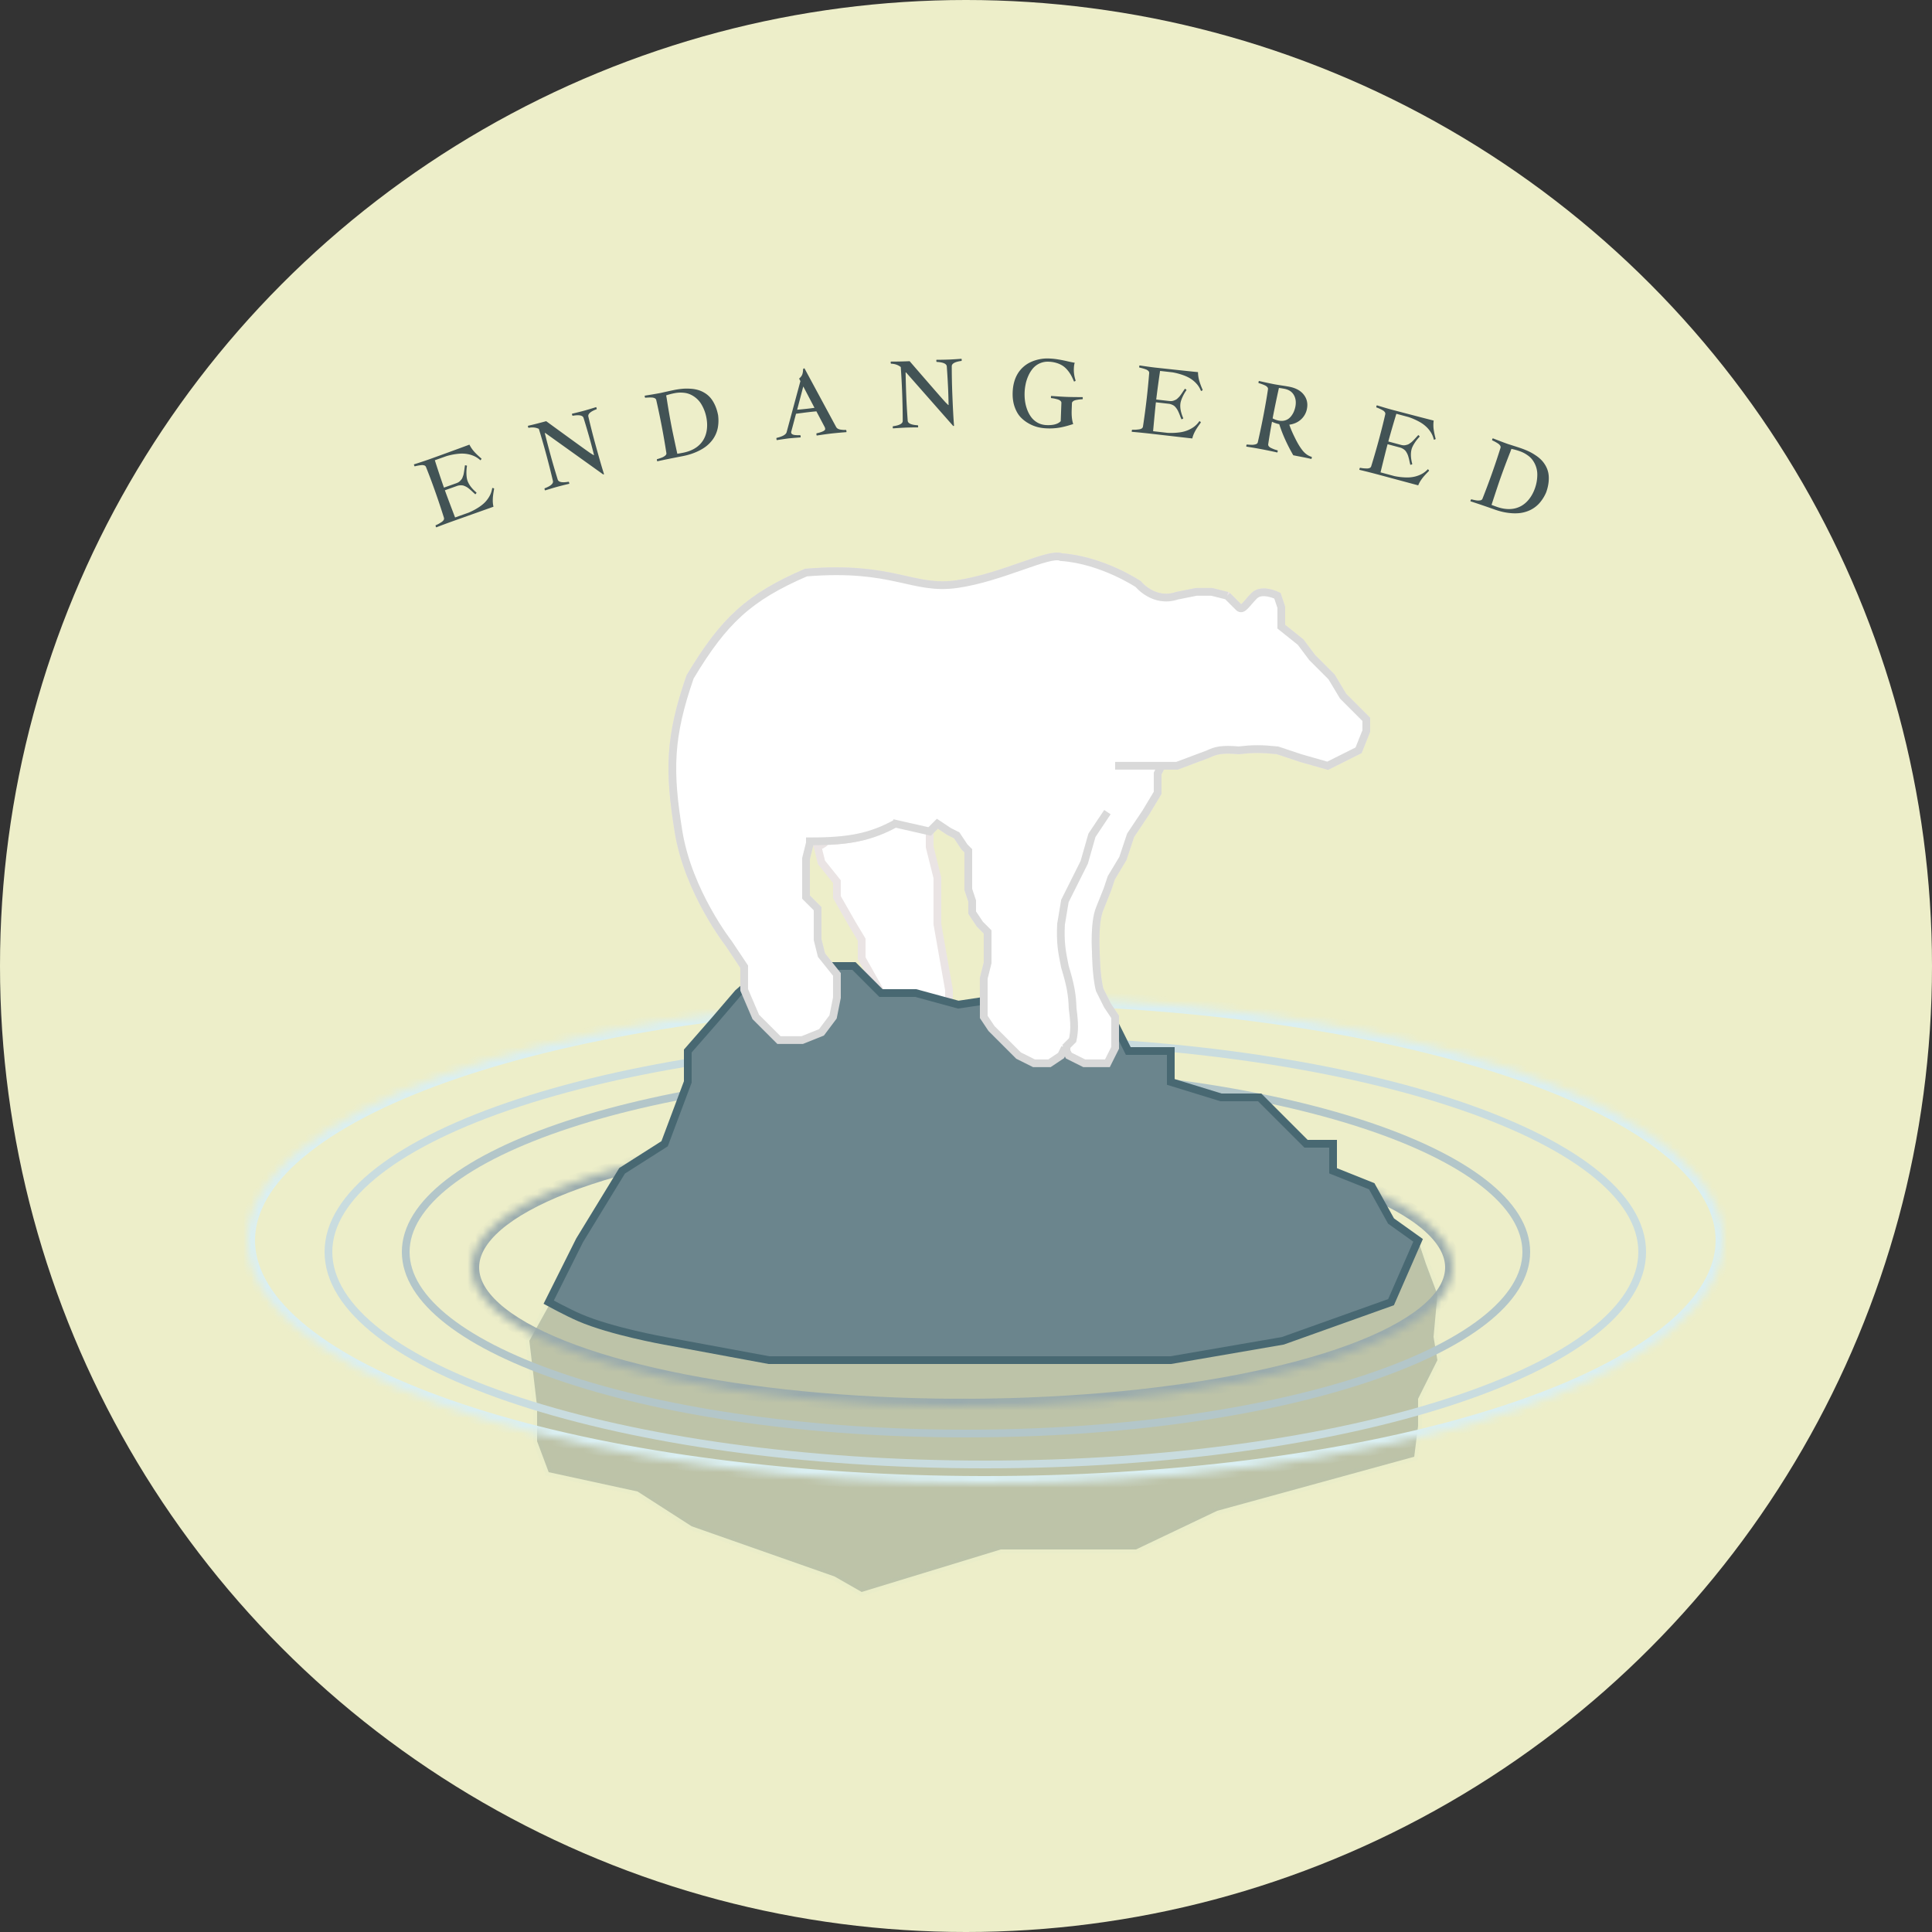 <svg xmlns="http://www.w3.org/2000/svg" width="250" height="250" fill="none" viewBox="0 0 250 250">
  <rect x="0" y="0" width="250" height="250" fill="#333333" stroke="none"/>
  <circle cx="125" cy="125" r="125" fill="#EDEEC9"/>
  <path fill="#425355" fill-opacity=".28" stroke="#9BC9CF" stroke-opacity=".04" d="m71 169 5.5 2 8.5 2.5 7 1 7 1.5h51.5l14.5-2.5 14.5-5 4-8 1 3 1.5 4-.5 5.5.5 3-2.5 5v3.5l-.5 4-25.5 7-10.5 5h-17.5l-18 5.5-3.5-2-18.5-6.5-7-4.5-11.5-2.5-1.5-4V182l-1-8.5L71 169Z"/>
  <mask id="a" fill="#fff">
    <path d="M177.246 153.978c7.403 3.13 11.152 6.84 10.72 10.607-.431 3.766-5.023 7.4-13.127 10.387-8.104 2.988-19.312 5.179-32.043 6.265-12.731 1.085-26.343 1.011-38.917-.213-12.574-1.223-23.476-3.535-31.17-6.609-7.692-3.073-11.787-6.754-11.708-10.522.08-3.769 4.33-7.435 12.151-10.483 7.822-3.047 18.82-5.322 31.445-6.503L124.5 164l52.746-10.022Z"/>
  </mask>
  <path stroke="#9AABAD" stroke-width="2" d="M177.246 153.978c7.403 3.13 11.152 6.84 10.72 10.607-.431 3.766-5.023 7.4-13.127 10.387-8.104 2.988-19.312 5.179-32.043 6.265-12.731 1.085-26.343 1.011-38.917-.213-12.574-1.223-23.476-3.535-31.17-6.609-7.692-3.073-11.787-6.754-11.708-10.522.08-3.769 4.33-7.435 12.151-10.483 7.822-3.047 18.82-5.322 31.445-6.503L124.5 164l52.746-10.022Z" mask="url(#a)"/>
  <path stroke="#B3C6C9" d="M197.5 162c0 3.092-1.906 6.119-5.544 8.947-3.631 2.823-8.917 5.386-15.493 7.549-13.148 4.322-31.343 7.004-51.463 7.004s-38.315-2.682-51.463-7.004c-6.576-2.163-11.862-4.726-15.493-7.549-3.638-2.828-5.544-5.855-5.544-8.947 0-3.092 1.906-6.119 5.544-8.947 3.63-2.823 8.917-5.386 15.493-7.549C86.685 141.182 104.88 138.5 125 138.5s38.315 2.682 51.463 7.004c6.576 2.163 11.862 4.726 15.493 7.549 3.638 2.828 5.544 5.855 5.544 8.947Z"/>
  <path stroke="#C9DCDF" d="M212.5 162c0 3.643-2.255 7.197-6.525 10.504-4.264 3.301-10.465 6.296-18.173 8.82-15.41 5.046-36.73 8.176-60.302 8.176-23.572 0-44.892-3.13-60.302-8.176-7.708-2.524-13.909-5.519-18.173-8.82-4.27-3.307-6.525-6.861-6.525-10.504s2.255-7.197 6.525-10.504c4.264-3.301 10.465-6.296 18.173-8.82 15.41-5.046 36.73-8.176 60.302-8.176 23.572 0 44.892 3.13 60.302 8.176 7.708 2.524 13.909 5.519 18.173 8.82 4.27 3.307 6.525 6.861 6.525 10.504Z"/>
  <path fill="#fff" d="m100.798 134.589-3-3-1.5-3.5v-3l-2-3s-5.24-6.683-6.5-14.5c-1.26-7.816-1.214-12.196 1.5-20 4.377-7.301 7.623-10.309 15-13.5 11.348-.928 13.724 2.31 19.5 1.5s11.996-4.176 13.5-3.5c5.324.37 10 3.5 10 3.5s2 2.5 5 1.5l2.5-.5h2l2 .5 1.5 1.5c.5.5 1-.5 2-1.5s3 0 3 0l.5 1.5v2.5l2.5 2 1.5 2 2.5 2.5 1.5 2.5 3 3v1.5l-1 2.5-2 1-2 1-3.5-1-3-1c-2.097-.216-3.187-.207-5 0-2.227-.185-2.957.008-4 .5l-4 1.5h-2l-.5 1v2.5l-1.5 2.5-1 1.5-1 1.5-1 3-1.5 2.5-.5 1.5-1 2.5c-.743 1.809-.5 5.5-.5 5.5s.019 3.204.5 5l1 2 1 1.5v4l-1 2h-3l-2-1L138 136v-.613l-.202.202-.5 1-1.5 1h-2l-2-1-1-1-1-1-1.5-1.5-1-1.5v-5l.5-2v-4l-1-1-1-1.5v-1.5l-.5-1.5v-5l-.5-.5-1-1.5-1-.5-1.5-1-1 1v2l1 4v6l1.5 8.5v2.411L116 131.589l-1.202-1.5-1-2L111.5 124v-2.411l-1.202-2-2-3.5v-2l-2-2.5-.5-2c.727-.356 1.048-.591 1.037-.75a54.3 54.3 0 0 1-2.037.028v.222l-.5 2v5l1.5 1.5v4l.5 2 2 2.5v3l-.5 2.5-1.5 2-2.5 1h-3Z"/>
  <path stroke="#EAE4E4" d="M144.298 99.09h6m-7 5.999-1 1.5-1 1.5-1 3.5-1.5 3-1 2-.5 3c-.117 2.383.096 3.509.5 5.5.743 2.452.944 3.62 1 5.411.271 2.055.249 2.914 0 4.089l-.798.798m12.298-36.298h2l4-1.5c1.043-.492 1.773-.685 4-.5 1.813-.207 2.903-.216 5 0l3 1 3.5 1 2-1 2-1 1-2.5v-1.5l-3-3-1.5-2.5-2.5-2.5-1.5-2-2.5-2v-2.5l-.5-1.5s-2-1-3 0-1.5 2-2 1.5l-1.5-1.5-2-.5h-2l-2.5.5c-3 1-5-1.5-5-1.5s-4.676-3.13-10-3.5c-1.504-.676-7.724 2.69-13.5 3.5s-8.152-2.428-19.5-1.5c-7.377 3.191-10.623 6.199-15 13.5-2.714 7.804-2.76 12.184-1.5 20 1.26 7.817 6.5 14.5 6.5 14.5l2 3v3l1.5 3.5 3 3h3l2.5-1 1.5-2 .5-2.5v-3l-2-2.5-.5-2v-4l-1.5-1.5v-5l.5-2v-.589c2.104.065 2.812.201 1 1.089l.5 2 2 2.5v2l2 3.5 1.202 2V124l2.298 4.089 1 2 1.202 1.5 6.798-1.089v-2.411l-1.5-8.5v-6l-1-4v-2l1-1 1.5 1 1 .5 1 1.5.5.5v5l.5 1.5v1.5l1 1.5 1 1v4l-.5 2v5l1 1.5 1.5 1.5 1 1 1 1 2 1h2l1.5-1 .5-1 .202-.202m12.298-36.298-.5 1v2.5l-1.5 2.5-1 1.5-1 1.5-1 3-1.5 2.5-.5 1.5-1 2.5c-.743 1.809-.5 5.5-.5 5.5s.019 3.204.5 5l1 2 1 1.5v4l-1 2h-3l-2-1L138 136v-.613m-33.202-26.52c5.256.018 7.537-.533 10.702-2.278"/>
  <mask id="b" fill="#fff">
    <path d="M127.5 129c23.835 0 46.809 2.94 64.408 8.242 17.599 5.303 28.55 12.584 30.702 20.414 2.152 7.83-4.651 15.642-19.071 21.902-14.421 6.26-35.417 10.514-58.864 11.928-23.447 1.414-47.65-.115-67.852-4.287-20.203-4.172-34.945-10.685-41.331-18.259-6.387-7.575-3.954-15.663 6.818-22.677 10.773-7.013 29.107-12.444 51.4-15.225L127.5 160.5V129Z"/>
  </mask>
  <path stroke="#DAEFF2" stroke-width="2" d="M127.5 129c23.835 0 46.809 2.94 64.408 8.242 17.599 5.303 28.55 12.584 30.702 20.414 2.152 7.83-4.651 15.642-19.071 21.902-14.421 6.26-35.417 10.514-58.864 11.928-23.447 1.414-47.65-.115-67.852-4.287-20.203-4.172-34.945-10.685-41.331-18.259-6.387-7.575-3.954-15.663 6.818-22.677 10.773-7.013 29.107-12.444 51.4-15.225L127.5 160.5V129Z" mask="url(#b)"/>
  <path fill="#6B858D" d="M86 173.5s-6.913-1.233-11-3c-1.603-.693-4-2-4-2l4-8 5.5-9L86 148l3-8v-4l3.5-4 3-3.5 4-3.5h11l3.5 3.5h4.5l5.5 1.5 10-1.5 3 1.5h6l3 6h5.5v4l6.5 2h5l6 6h3.5v3.5l5 2 2.5 4.5 3.5 2.5-3.5 8-14 5-14.5 2.5h-52l-6.75-1.25L86 173.5Z"/>
  <path stroke="#486872" d="m183.5 160.5-3.5 8-14 5-14.5 2.5h-52l-6.75-1.25L86 173.5s-6.913-1.233-11-3c-1.603-.693-4-2-4-2m4 2c4.087 1.767 11 3 11 3l6.75 1.25L99.5 176h52l14.5-2.5 14-5 3.5-8-3.5-2.5-2.5-4.5-5-2V148H169l-6-6h-5l-6.5-2v-4H146l-3-6h-6l-3-1.5-10 1.5-5.5-1.5H114l-3.5-3.5h-11l-4 3.5-3 3.5-3.5 4v4l-3 8-5.5 3.5-5.5 9-4 8s2.397 1.307 4 2Z"/>
  <path fill="#fff" d="m100.798 134.589-3-3-1.5-3.5v-3l-2-3s-5.24-6.683-6.5-14.5c-1.26-7.816-1.214-12.196 1.5-20 4.377-7.301 7.623-10.309 15-13.5 11.348-.928 13.724 2.31 19.5 1.5s11.996-4.176 13.5-3.5c5.324.37 10 3.5 10 3.5s2 2.5 5 1.5l2.5-.5h2l2 .5 1.5 1.5c.5.5 1-.5 2-1.5s3 0 3 0l.5 1.5v2.5l2.5 2 1.5 2 2.5 2.5 1.5 2.5 3 3v1.5l-1 2.5-2 1-2 1-3.5-1-3-1c-2.097-.216-3.187-.207-5 0-2.227-.185-2.957.008-4 .5l-4 1.5h-2l-.5 1v2.5l-1.5 2.5-1 1.5-1 1.5-1 3-1.5 2.5-.5 1.5-1 2.5c-.743 1.809-.5 5.5-.5 5.5s.019 3.204.5 5l1 2 1 1.5v4l-1 2h-3l-2-1L138 136v-.613l-.202.202-.5 1-1.5 1h-2l-2-1-1-1-1-1-1.5-1.5-1-1.5v-5l.5-2v-4l-1-1-1-1.5v-1.5l-.5-1.5v-5l-.5-.5-1-1.5-1-.5-1.5-1-1 1-2.399-.544-2.046-.465c-3.104 1.684-5.88 2.305-11.055 2.287v.222l-.5 2v5l1.5 1.5v4l.5 2 2 2.5v3l-.5 2.5-1.5 2-2.5 1h-3Z"/>
  <path stroke="#D9D9D9" d="m158.798 77.09 1.5 1.5m-1.5-1.5-2-.5h-2l-2.5.5c-3 1-5-1.5-5-1.5s-4.676-3.131-10-3.5c-1.504-.677-7.724 2.69-13.5 3.5-5.776.808-8.152-2.43-19.5-1.5-7.377 3.19-10.623 6.198-15 13.5-2.714 7.803-2.76 12.183-1.5 19.999 1.26 7.817 6.5 14.5 6.5 14.5l2 3v3l1.5 3.5 3 3h3l2.5-1 1.5-2 .5-2.5v-3l-2-2.5-.5-2v-4l-1.5-1.5v-5l.5-2m54-32 1.5 1.5m0 0c.5.5 1-.5 2-1.5s3 0 3 0l.5 1.5v2.5l2.5 2 1.5 2 2.5 2.5 1.5 2.5 3 3v1.5l-1 2.5-2 1-2 1-3.5-1-3-1c-2.097-.216-3.187-.207-5 0-2.227-.185-2.957.008-4 .5l-4 1.5h-2m-6 0h6m-45.5 10v-.589m0 .589v-.222c5.175.018 7.951-.603 11.055-2.287m21.945 29.009-.5 1-1.5 1h-2l-2-1-1-1-1-1-1.5-1.5-1-1.5v-5l.5-2v-4l-1-1-1-1.5v-1.5l-.5-1.5v-5l-.5-.5-1-1.5-1-.5-1.5-1-1 1-2.399-.544-2.046-.465m21.945 29.009.202-.202m-.202.202.202-.202m5.298-30.298-1 1.5-1 1.5-1 3.5-1.5 3-1 2-.5 3c-.117 2.383.096 3.509.5 5.5.743 2.452.944 3.62 1 5.411.271 2.055.249 2.914 0 4.089l-.798.798m12.298-36.298-.5 1v2.5l-1.5 2.5-1 1.5-1 1.5-1 3-1.5 2.5-.5 1.5-1 2.5c-.743 1.809-.5 5.5-.5 5.5s.019 3.204.5 5l1 2 1 1.5v4l-1 2h-3l-2-1L138 136m0 0v-.613m0 .613v-.613M116 106.5l-.147.08m-.353-.08.353.08"/>
  <path fill="#425355" d="M53.565 60.088a60.874 60.874 0 0 0 1.948-.643 515.64 515.64 0 0 0 5.23-1.909c.178.351.396.667.654.949.256.278.559.564.908.858-.007.073-.054.146-.14.218a3.123 3.123 0 0 0-.718-.497 3.668 3.668 0 0 0-.908-.299 4.18 4.18 0 0 0-1.217-.046c-.463.04-.973.138-1.53.295l-1.524.542a129.63 129.63 0 0 0 1.178 3.542l1.574-.56c.106-.037.203-.08.29-.127.09-.053.167-.114.234-.183.065-.073.122-.139.172-.198a.908.908 0 0 0 .136-.247c.037-.105.069-.19.095-.258a2.1 2.1 0 0 0 .071-.305 11.777 11.777 0 0 0 .097-.656c.023-.158.04-.276.054-.355.13.003.217.026.26.069a5.119 5.119 0 0 0-.07 1.044c.012.37.056.665.135.886.186.522.575 1.033 1.166 1.531-.008.07-.06.144-.156.224a63.53 63.53 0 0 1-.283-.254 7.706 7.706 0 0 0-.545-.484 2.076 2.076 0 0 0-.562-.335.947.947 0 0 0-.303-.085 1.404 1.404 0 0 0-.317 0 1.296 1.296 0 0 0-.353.076l-1.573.56c.208.585.648 1.757 1.319 3.517l1.761-.626a8.37 8.37 0 0 0 1.373-.737c.388-.263.693-.53.915-.804a3.67 3.67 0 0 0 .516-.806c.118-.261.199-.541.243-.838.112.001.193.026.244.074-.005.044-.022.15-.05.317a11.846 11.846 0 0 0-.093.649 4.158 4.158 0 0 0-.026.344c-.003.084-.005.19-.005.32.004.126.013.25.026.37.016.114.037.23.063.35l-4.847 1.724c-.998.354-1.85.67-2.556.945a.387.387 0 0 1-.061-.102.993.993 0 0 1-.031-.157c.164-.075.295-.138.393-.19.1-.056.219-.13.357-.22a.93.93 0 0 0 .298-.28.358.358 0 0 0 .039-.293 96.526 96.526 0 0 0-1.172-3.508 78.63 78.63 0 0 0-1.153-3.066.34.34 0 0 0-.213-.198.882.882 0 0 0-.41-.035 4.157 4.157 0 0 0-.414.06c-.11.019-.252.05-.427.096a.807.807 0 0 1-.07-.13.646.646 0 0 1-.022-.13Zm14.759-4.992c.626-.139 1.41-.337 2.352-.595 3.578 2.608 5.497 3.995 5.756 4.158l.388.24.045-.012a90.949 90.949 0 0 0-.455-1.752 101.15 101.15 0 0 0-.897-3.053c-.1-.337-.576-.43-1.425-.279a1.31 1.31 0 0 1-.064-.146.383.383 0 0 1-.009-.12 44.21 44.21 0 0 0 1.62-.406c.301-.083.803-.233 1.505-.45a.386.386 0 0 1 .054.108c.016.06.023.113.019.158-.804.302-1.164.623-1.079.964.278 1.192.574 2.36.888 3.506.48 1.752.86 3.065 1.14 3.94l-.1.04-7.51-5.374-.056.016c.245.982.503 1.97.776 2.965.239.874.537 1.89.895 3.047.102.34.575.436 1.42.285a.6.6 0 0 1 .07.145.26.26 0 0 1 .004.12 44.64 44.64 0 0 0-1.615.407c-.301.082-.803.232-1.505.448a.26.26 0 0 1-.06-.105.357.357 0 0 1-.013-.16c.811-.308 1.17-.63 1.077-.97a103.68 103.68 0 0 0-1.818-6.725c-.391-.189-.835-.233-1.33-.134a.33.33 0 0 1-.07-.12.251.251 0 0 1-.003-.146Zm15.106-3.897a61.693 61.693 0 0 0 2.068-.352 83.972 83.972 0 0 1 1.758-.387 10.59 10.59 0 0 1 1.015-.148c.32-.03.656-.035 1.006-.015.353.016.679.064.977.146.297.078.592.202.883.373.292.17.55.383.774.638.224.255.425.576.604.964.177.383.313.82.408 1.311.06.478.061.927.003 1.348a3.82 3.82 0 0 1-.885 2.033c-.236.28-.494.52-.773.722-.276.2-.583.38-.922.542a7.57 7.57 0 0 1-.998.395 9.238 9.238 0 0 1-1.024.258c-1.439.277-2.528.5-3.267.666a.385.385 0 0 1-.046-.111.993.993 0 0 1-.007-.16 6.305 6.305 0 0 0 .545-.177c.12-.042.213-.082.281-.12.072-.041.144-.089.217-.143a.459.459 0 0 0 .152-.172.295.295 0 0 0 .028-.197 96.354 96.354 0 0 0-1.31-6.848.34.34 0 0 0-.18-.228.882.882 0 0 0-.401-.096 4.208 4.208 0 0 0-.418-.002 5.099 5.099 0 0 0-.436.03.806.806 0 0 1-.05-.14.642.642 0 0 1-.002-.13Zm2.834.306a97.47 97.47 0 0 0 .628 3.656c.12.622.37 1.807.751 3.555.166-.024.403-.066.71-.125.621-.12 1.156-.32 1.603-.601a3.21 3.21 0 0 0 1.036-1.03c.245-.401.401-.849.469-1.343.07-.5.052-1.03-.057-1.595a5.378 5.378 0 0 0-.234-.844 5.417 5.417 0 0 0-.384-.815 3.136 3.136 0 0 0-.57-.725 3.256 3.256 0 0 0-.76-.534 2.649 2.649 0 0 0-.985-.281 3.967 3.967 0 0 0-1.206.06 7.32 7.32 0 0 0-1.067.283l.066.34Zm17.654-3.748a.44.44 0 0 1 .177-.103l4.094 7.588a.6.6 0 0 0 .22.228c.097.056.214.096.35.12.14.019.26.033.359.041.103.004.227.005.372.005.023.06.036.111.041.154a.352.352 0 0 1-.008.13 56.18 56.18 0 0 0-1.886.17c-.45.05-1.101.14-1.951.27a.433.433 0 0 1-.032-.285c.774-.176 1.149-.368 1.125-.578a.944.944 0 0 0-.047-.2l-1.091-2.07c-.257.022-.603.057-1.038.107-.206.024-.738.092-1.598.206l-.632 2.367.008.07a.386.386 0 0 0 .03.108c.02.033.047.062.081.085a.677.677 0 0 0 .241.102c.06.01.11.017.151.025a12.274 12.274 0 0 0 .344.02 25.084 25.084 0 0 1 .336-.004.71.71 0 0 1 .041.155.59.59 0 0 1-.009.13c-.873.069-1.363.11-1.472.122-.21.024-.747.1-1.613.231a.46.46 0 0 1-.033-.285c.797-.185 1.234-.436 1.312-.751l1.782-6.597-.168-.329c.205-.173.34-.35.406-.53.069-.18.105-.415.108-.702Zm.633 5.123c.357-.04.638-.077.843-.108l-1.434-2.738-.023.003-.786 2.98c.367-.027.833-.072 1.4-.137Zm10.731-6.092c.642.006 1.45-.01 2.426-.049 2.896 3.349 4.453 5.133 4.669 5.35l.323.322.047-.002c-.014-.75-.03-1.353-.048-1.81a102.91 102.91 0 0 0-.185-3.177c-.022-.35-.463-.548-1.325-.592a1.431 1.431 0 0 1-.03-.157.387.387 0 0 1 .019-.118 45.424 45.424 0 0 0 1.67-.031 56.18 56.18 0 0 0 1.568-.098.427.427 0 0 1 .028.117.504.504 0 0 1-.017.159c-.852.111-1.275.343-1.269.695.002 1.223.026 2.428.073 3.615.072 1.815.146 3.18.221 4.096l-.105.016-6.103-6.93-.059.002c.017 1.012.045 2.034.086 3.064.036.906.098 1.962.185 3.17.021.356.461.555 1.319.6a.627.627 0 0 1 .036.157.267.267 0 0 1-.025.118c-.621 0-1.176.011-1.664.03a56.18 56.18 0 0 0-1.568.098.267.267 0 0 1-.034-.116.366.366 0 0 1 .023-.16c.86-.116 1.283-.35 1.269-.7a103.101 103.101 0 0 0-.253-6.962c-.339-.273-.761-.416-1.266-.432a.325.325 0 0 1-.04-.133.245.245 0 0 1 .029-.142Zm23.689 2.576a7.963 7.963 0 0 0-.342-.74 4.255 4.255 0 0 0-.45-.673 2.969 2.969 0 0 0-.606-.58 3.065 3.065 0 0 0-.807-.387 3.849 3.849 0 0 0-1.066-.18 2.532 2.532 0 0 0-2.031.856 4.07 4.07 0 0 0-.592.946c-.162.357-.281.72-.357 1.089a6.487 6.487 0 0 0-.078 2.237c.053.369.149.738.288 1.107.142.369.322.694.538.975.216.282.493.515.83.7.341.18.723.279 1.144.294.859.032 1.463-.137 1.813-.507l.089-2.377a.29.29 0 0 0-.092-.22.687.687 0 0 0-.223-.161 1.816 1.816 0 0 0-.342-.107 4.023 4.023 0 0 0-.681-.125.668.668 0 0 1-.018-.141.624.624 0 0 1 .028-.134c.881.064 1.56.105 2.036.123.484.018 1.164.027 2.04.028.016.08.024.124.024.136a.966.966 0 0 1-.035.14 4.453 4.453 0 0 0-.694.074 1.84 1.84 0 0 0-.343.08.69.69 0 0 0-.228.145.289.289 0 0 0-.108.212l-.032.867c-.028.742.037 1.352.196 1.83-.653.215-1.232.367-1.735.458a8.019 8.019 0 0 1-1.71.1 5.7 5.7 0 0 1-1.138-.159 4.808 4.808 0 0 1-1.19-.484 4.33 4.33 0 0 1-1.076-.849c-.305-.335-.552-.779-.743-1.329-.186-.55-.267-1.169-.241-1.856.018-.496.088-.952.209-1.37a4.21 4.21 0 0 1 .474-1.079 3.852 3.852 0 0 1 1.469-1.358c.275-.143.563-.257.863-.344a5.134 5.134 0 0 1 1.662-.213c.437.016.851.059 1.244.128.396.065.79.145 1.181.237.392.09.702.151.931.187-.065.174-.103.42-.115.74-.02.532.057 1.052.229 1.563-.026.07-.098.11-.215.121Zm8.482-2.078c.866.13 1.543.224 2.032.28 3.333.361 5.178.557 5.536.586.006.394.063.774.171 1.14.108.362.254.752.438 1.17-.039.063-.113.107-.222.134a3.086 3.086 0 0 0-.426-.762 3.652 3.652 0 0 0-.684-.668c-.278-.217-.636-.409-1.073-.577a8.366 8.366 0 0 0-1.504-.408l-1.607-.183a132.497 132.497 0 0 0-.499 3.7l1.659.189c.112.013.218.017.317.013.103-.008.2-.029.29-.062.091-.036.171-.07.242-.102a.917.917 0 0 0 .23-.162l.199-.19a2.2 2.2 0 0 0 .199-.242 10.709 10.709 0 0 0 .375-.547c.09-.131.158-.23.205-.295.115.06.183.119.204.176-.196.269-.37.572-.523.908-.152.336-.242.62-.269.854-.063.55.062 1.18.374 1.889-.038.058-.118.102-.239.131l-.143-.352a6.594 6.594 0 0 0-.276-.675 2.142 2.142 0 0 0-.356-.547.944.944 0 0 0-.236-.21 1.38 1.38 0 0 0-.285-.139 1.29 1.29 0 0 0-.35-.087l-1.659-.19c-.07.617-.191 1.864-.362 3.739l1.857.212a8.362 8.362 0 0 0 1.557-.057 4.186 4.186 0 0 0 1.175-.32c.324-.148.596-.313.818-.496.221-.184.417-.399.587-.647.1.05.162.11.186.175-.024.036-.085.124-.183.262a11.443 11.443 0 0 0-.369.542c-.077.12-.135.22-.175.298-.04.074-.089.169-.145.284-.053.116-.099.23-.14.344a5.19 5.19 0 0 0-.098.343l-5.111-.585a89.789 89.789 0 0 0-2.711-.275c-.01-.048-.013-.088-.01-.119.003-.027.017-.078.041-.154.181.005.326.006.436.002.115-.006.254-.02.418-.04a.932.932 0 0 0 .391-.12.356.356 0 0 0 .164-.247 95.194 95.194 0 0 0 .804-6.926.337.337 0 0 0-.105-.272.879.879 0 0 0-.353-.211 4.207 4.207 0 0 0-.398-.128 5.11 5.11 0 0 0-.425-.102.785.785 0 0 1-.007-.148.73.73 0 0 1 .038-.126Zm15.451 2.01c.823.188 1.487.33 1.994.427.192.037.502.088.931.154.429.065.758.12.989.164.851.162 1.48.505 1.886 1.027.409.523.548 1.129.418 1.815a2.472 2.472 0 0 1-.772 1.392c-.409.372-.913.598-1.513.679.169.509.423 1.098.761 1.767.323.662.649 1.195.978 1.6.332.405.721.672 1.165.8a.405.405 0 0 1-.051.27c-.228-.055-.472-.11-.732-.163-.261-.053-.552-.11-.874-.172-.319-.06-.564-.11-.736-.146-.804-1.398-1.407-2.737-1.812-4.02a4.226 4.226 0 0 1-.941-.316 85.564 85.564 0 0 0-.487 2.902c-.015.1.012.195.083.284a.925.925 0 0 0 .332.23c.154.07.283.124.386.163.109.037.25.08.423.129.001.08-.001.133-.006.16a.394.394 0 0 1-.045.11 57.852 57.852 0 0 0-4.006-.762.421.421 0 0 1 .051-.27l.282.023c.07.005.167.01.29.013.126.005.228.002.305-.007.082-.012.167-.03.255-.053a.46.46 0 0 0 .205-.104.296.296 0 0 0 .098-.172 95.29 95.29 0 0 0 .76-3.62c.237-1.243.422-2.319.555-3.228a.334.334 0 0 0-.084-.278.874.874 0 0 0-.336-.237 4.208 4.208 0 0 0-.388-.158 5.044 5.044 0 0 0-.416-.133.848.848 0 0 1 .004-.148.643.643 0 0 1 .048-.122Zm2.6.907-.011-.003c-.312 1.408-.584 2.72-.815 3.937.252.14.516.235.792.288.253.048.488.05.703.003a1.48 1.48 0 0 0 .567-.25c.157-.117.297-.264.418-.44.124-.175.223-.357.294-.546a3.13 3.13 0 0 0 .173-.593c.109-.572.04-1.068-.206-1.49-.241-.423-.65-.69-1.225-.799a8.195 8.195 0 0 0-.69-.107Zm12.658 2.243c.837.257 1.493.45 1.968.577 3.242.85 5.038 1.317 5.388 1.399a4.28 4.28 0 0 0 0 1.153c.053.374.14.781.26 1.222-.047.056-.127.09-.239.1a3.116 3.116 0 0 0-.308-.817 3.669 3.669 0 0 0-.578-.762 4.19 4.19 0 0 0-.975-.73 8.374 8.374 0 0 0-1.428-.625l-1.562-.42a134.985 134.985 0 0 0-1.041 3.585l1.613.433c.109.03.213.05.311.06.103.007.202.002.296-.018.095-.023.18-.044.254-.065a.926.926 0 0 0 .253-.126c.09-.065.165-.118.224-.158a2.09 2.09 0 0 0 .233-.211 12.662 12.662 0 0 0 .452-.485c.108-.117.19-.204.246-.262.104.077.163.145.175.205-.233.237-.45.51-.651.82-.2.31-.331.579-.392.805-.144.536-.114 1.177.09 1.923-.046.052-.131.084-.256.095l-.089-.37a10.86 10.86 0 0 0-.081-.373 7.67 7.67 0 0 0-.092-.335 2.184 2.184 0 0 0-.272-.594.948.948 0 0 0-.201-.242 1.395 1.395 0 0 0-.262-.18 1.282 1.282 0 0 0-.333-.138l-1.612-.433c-.162.6-.466 1.815-.912 3.644l1.805.485a8.37 8.37 0 0 0 1.549.173 4.18 4.18 0 0 0 1.209-.142c.342-.098.636-.222.882-.37a3.11 3.11 0 0 0 .676-.552c.092.065.145.131.159.2l-.22.232a10.932 10.932 0 0 0-.445.481 4.276 4.276 0 0 0-.218.27c-.05.067-.112.153-.185.259a4.606 4.606 0 0 0-.189.32 4.964 4.964 0 0 0-.148.324l-4.968-1.335a89.79 89.79 0 0 0-2.641-.672.42.42 0 0 1 .008-.12c.007-.026.029-.075.064-.146.177.031.321.053.431.067.114.01.254.017.419.021a.927.927 0 0 0 .404-.06.356.356 0 0 0 .199-.22 96.977 96.977 0 0 0 1.027-3.553c.328-1.222.592-2.282.793-3.178a.344.344 0 0 0-.063-.285.883.883 0 0 0-.319-.26 5.229 5.229 0 0 0-.779-.349.812.812 0 0 1 .015-.148.661.661 0 0 1 .056-.119Zm15.005 4.269c.815.32 1.469.568 1.962.742.932.295 1.502.48 1.712.554.343.121.66.25.952.385.292.136.583.301.875.496.297.191.554.398.77.619.217.217.408.473.574.768.165.294.28.608.345.942.064.333.076.712.034 1.136-.041.42-.144.867-.311 1.338a5.12 5.12 0 0 1-.678 1.165 3.828 3.828 0 0 1-1.79 1.307c-.346.123-.69.2-1.033.233a5.775 5.775 0 0 1-1.069.001 7.543 7.543 0 0 1-1.061-.163 9.169 9.169 0 0 1-1.014-.295 118.147 118.147 0 0 0-3.156-1.076.371.371 0 0 1 .017-.118.972.972 0 0 1 .075-.142l.275.066c.068.016.163.035.284.057a2.2 2.2 0 0 0 .303.039c.083 0 .169-.005.26-.014a.46.46 0 0 0 .218-.073.291.291 0 0 0 .123-.155 95.96 95.96 0 0 0 2.331-6.572.34.34 0 0 0-.042-.288.875.875 0 0 0-.297-.285 5.22 5.22 0 0 0-.751-.408.84.84 0 0 1 .027-.145.628.628 0 0 1 .065-.114Zm2.291 1.696a97.412 97.412 0 0 0-1.306 3.473c-.211.597-.593 1.746-1.148 3.447.156.063.381.147.676.251.597.21 1.159.307 1.687.29a3.21 3.21 0 0 0 1.415-.364c.414-.223.775-.53 1.083-.923.313-.394.566-.863.757-1.404.098-.28.173-.562.224-.847a5.48 5.48 0 0 0 .08-.897 3.146 3.146 0 0 0-.511-1.758 2.626 2.626 0 0 0-.708-.741 3.965 3.965 0 0 0-1.07-.558 7.331 7.331 0 0 0-1.064-.294l-.115.325Z"/>
</svg>
